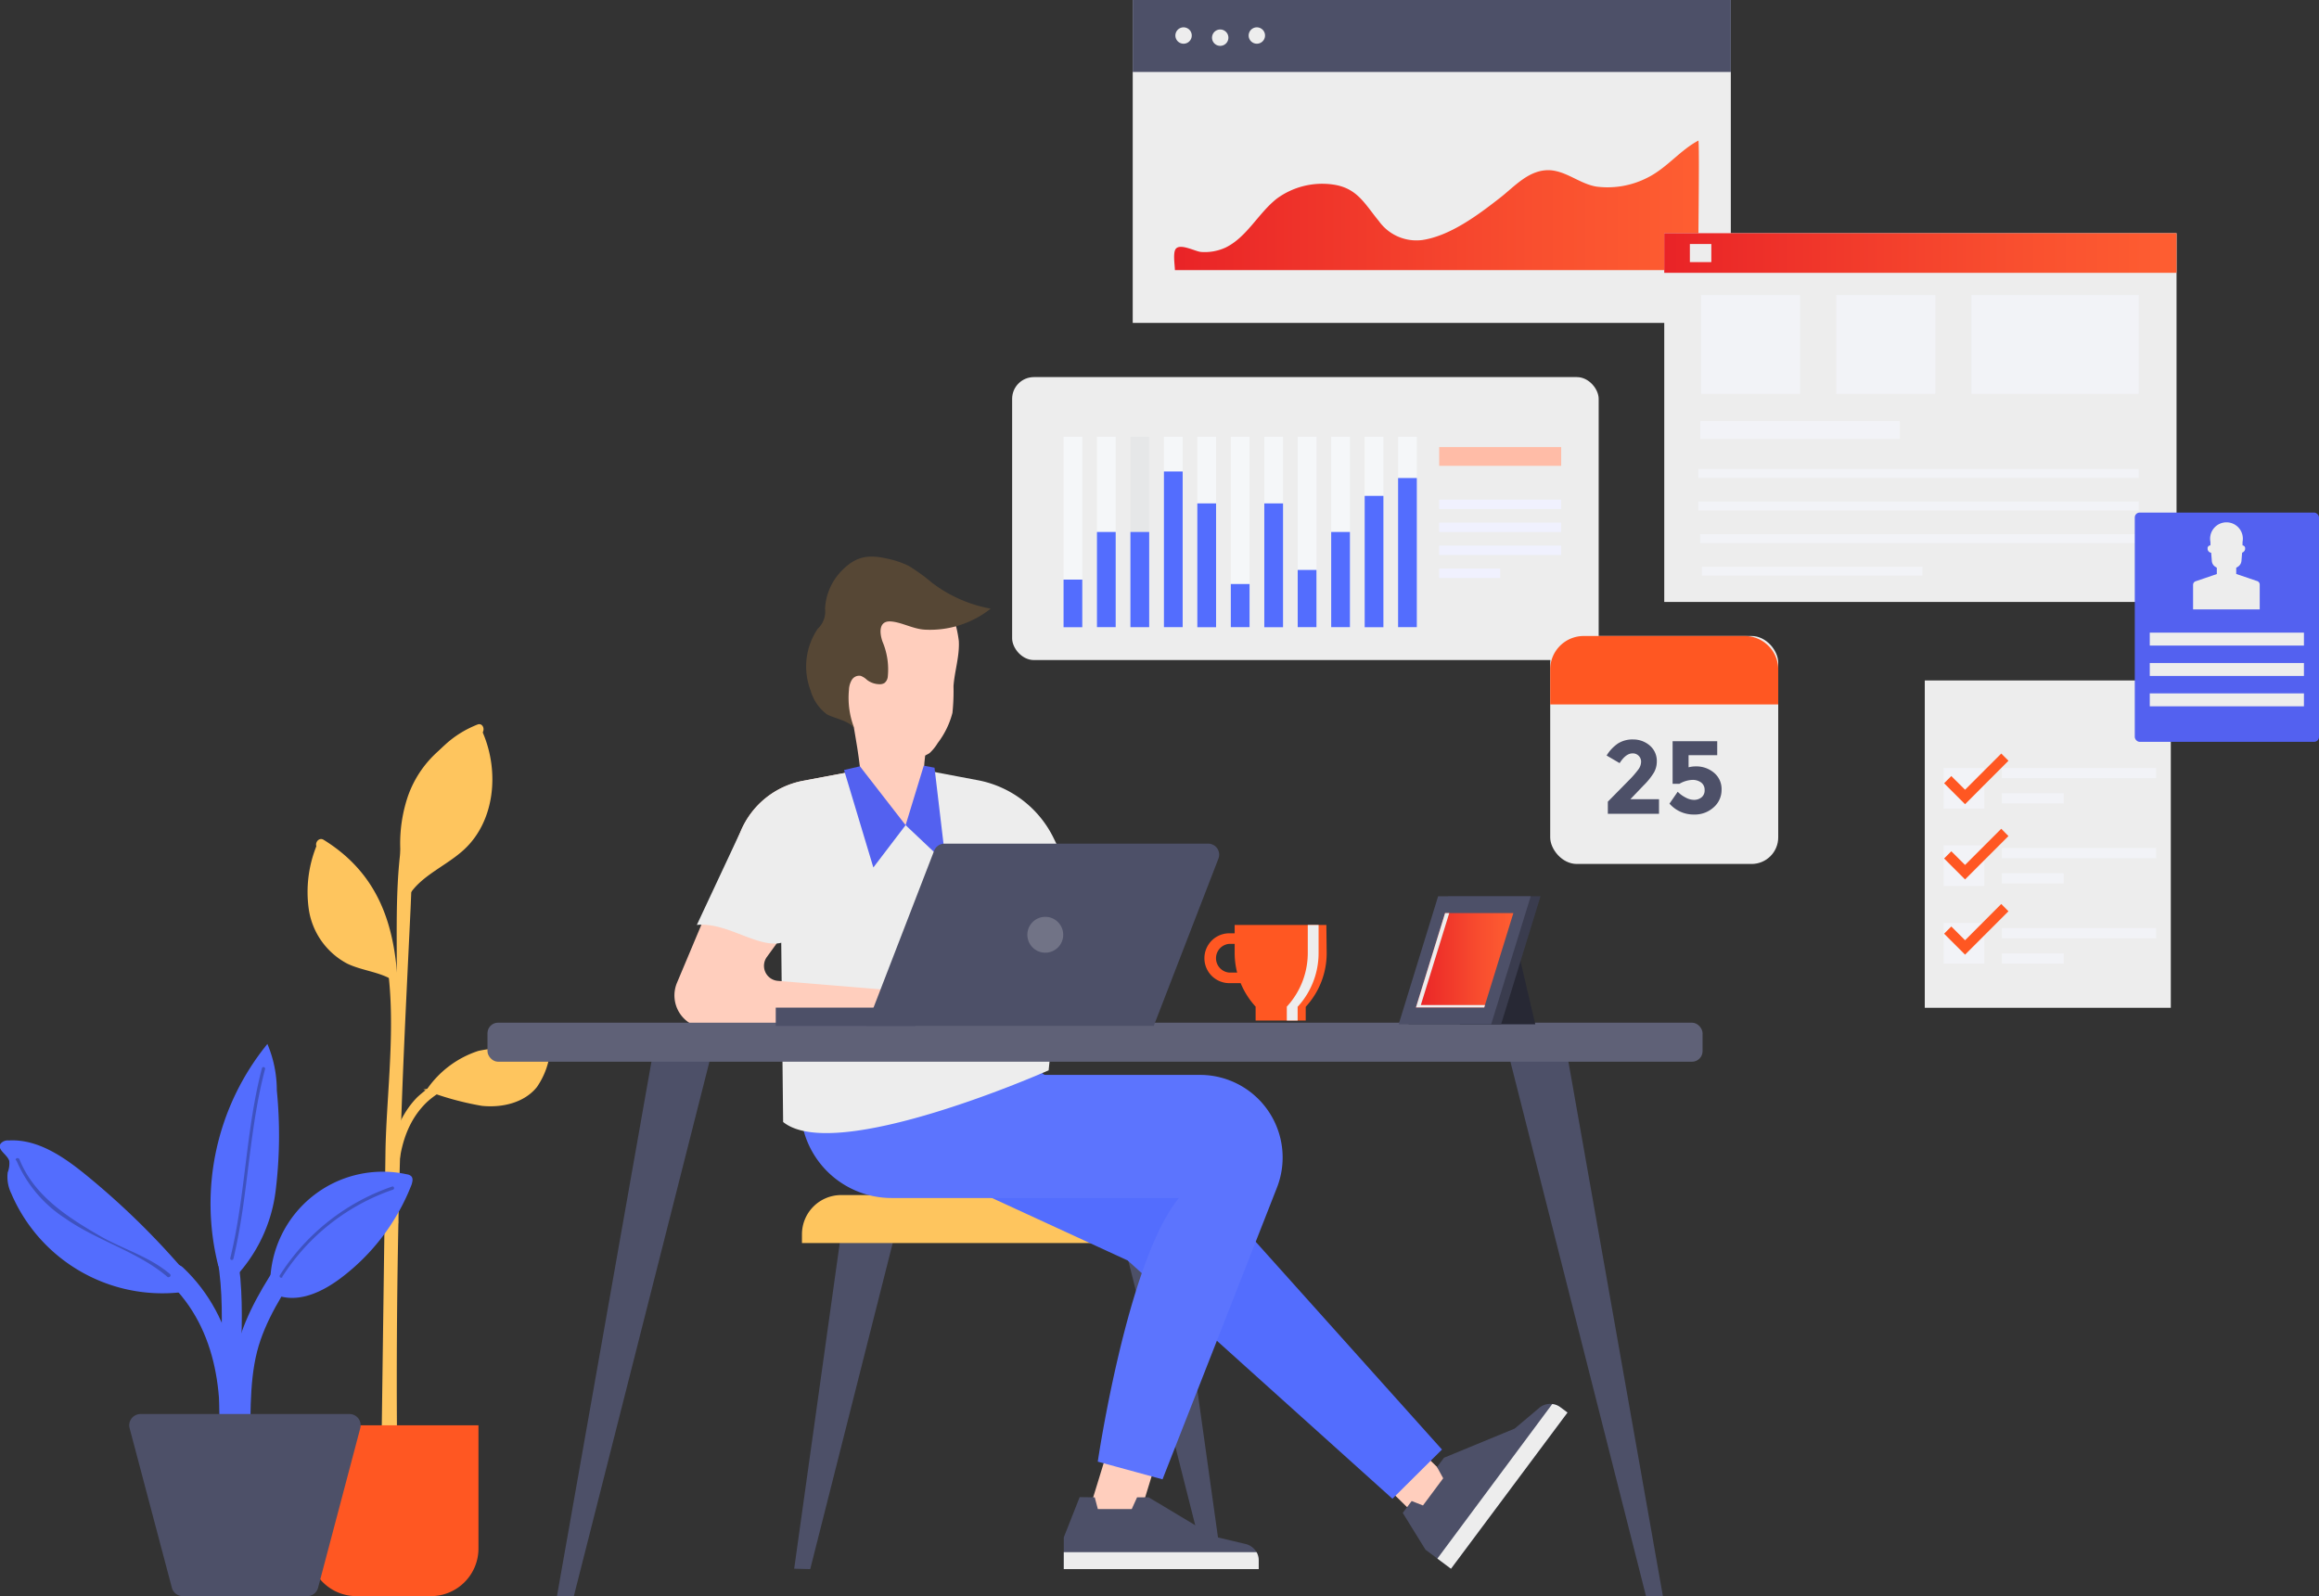 <svg xmlns="http://www.w3.org/2000/svg" xmlns:xlink="http://www.w3.org/1999/xlink" viewBox="0 0 283.24 195.03"><rect x="0" y="0" width="283.24" height="195.03" fill="#333333" stroke="none"/><defs><style>.cls-1{fill:#fec55e;}.cls-2{fill:#ff5722;}.cls-3{fill:#536dfe;}.cls-4{fill:#4d5068;}.cls-5{fill:#3e52bf;}.cls-6{fill:#ffcebd;}.cls-7{fill:#5c74fe;}.cls-8{fill:#ededed;}.cls-9{fill:#564735;}.cls-10{fill:#5361f0;}.cls-11{fill:#5f6177;}.cls-12{fill:#717386;}.cls-13{fill:#272834;}.cls-14{fill:#3a3c4e;}.cls-15{fill:url(#linear-gradient);}.cls-16{fill:#f5f7f9;}.cls-17{fill:#e6e7e8;}.cls-18{fill:#ffbca7;}.cls-19{fill:#f0f1fe;}.cls-20{fill:url(#linear-gradient-2);}.cls-21{fill:#f2f3f7;}.cls-22{fill:url(#linear-gradient-3);}</style><linearGradient id="linear-gradient" x1="172.94" y1="117.32" x2="184.84" y2="117.32" gradientUnits="userSpaceOnUse"><stop offset="0" stop-color="#e92327"/><stop offset="0.09" stop-color="#eb2928"/><stop offset="0.69" stop-color="#f94f2f"/><stop offset="1" stop-color="#fe5e31"/></linearGradient><linearGradient id="linear-gradient-2" x1="143.4" y1="25.04" x2="207.49" y2="25.04" xlink:href="#linear-gradient"/><linearGradient id="linear-gradient-3" x1="203.27" y1="30.91" x2="265.84" y2="30.91" xlink:href="#linear-gradient"/></defs><title>octa_webAsset 11@</title><g id="Layer_2" data-name="Layer 2"><g id="Graphics"><g id="Layer_6" data-name="Layer 6"><path class="cls-1" d="M38.9,103.68c12.11,7.5,8.34,25,8.18,37.14l-.54,40.08a.63.63,0,0,0,1.25,0q.33-24,.65-47.9c.15-11.27,2.08-23.6-8.91-30.4-.68-.42-1.31.66-.63,1.08Z"/><path class="cls-1" d="M45.63,109.78a15.19,15.19,0,0,0-2-3.32A16.22,16.22,0,0,0,39,103l-.26.14a15.06,15.06,0,0,0-1,8.11,9,9,0,0,0,4.66,6.47c1.82.88,4,1,5.68,2.09C48.52,116.35,47.12,112.93,45.63,109.78Z"/><path class="cls-1" d="M58.31,88.52c-12,4.77-9.44,23-9.92,33.28-.83,17.43-1.27,34.86-1.16,52.31a.63.63,0,0,0,1.25,0q-.13-21.77.76-43.51c.27-6.55.6-13.1.91-19.65.36-7.61,0-17.86,8.49-21.23.74-.29.42-1.5-.33-1.2Z"/><path class="cls-1" d="M50.08,109.49a1.27,1.27,0,0,1-.06-.18,5.06,5.06,0,0,0-.49.92Z"/><path class="cls-1" d="M59,89.58a.82.82,0,0,0-.32-.43.83.83,0,0,0-.6,0,13.13,13.13,0,0,0-8.33,8.34A18.06,18.06,0,0,0,50,109.31c1.49-2.36,4.53-3.54,6.65-5.49C60.45,100.34,61,94.29,59,89.58Z"/><path class="cls-2" d="M37.72,174.13H58.44a0,0,0,0,1,0,0v15.08A5.82,5.82,0,0,1,52.62,195H43.54a5.82,5.82,0,0,1-5.82-5.82V174.13A0,0,0,0,1,37.72,174.13Z"/><path class="cls-1" d="M48.63,149.31c-.19-4.83-.41-10.55,3.18-14.33,2.8-3,10-5,14-5.1a.63.63,0,0,0,0-1.25c-3.07.08-6.27,1.3-9.16,2.28a13.41,13.41,0,0,0-5.73,3.18c-3.85,4-3.75,10-3.54,15.22,0,.8,1.28.81,1.25,0Z"/><path class="cls-1" d="M67.16,128.13a.36.36,0,0,0-.3-.09l-4.54,0a15.92,15.92,0,0,0-3.9.35,12.21,12.21,0,0,0-6.24,4.64l-.47.07a36,36,0,0,0,7.14,2c2.46.26,5.19-.37,6.73-2.3a9.43,9.43,0,0,0,1.62-4.39A.36.36,0,0,0,67.16,128.13Z"/><path class="cls-3" d="M33.81,133.21a14.51,14.51,0,0,0-1.15-5.67,30.87,30.87,0,0,0-6,27.09l1.8,1.67a18.74,18.74,0,0,0,5.21-10.85A55.64,55.64,0,0,0,33.81,133.21Z"/><path class="cls-3" d="M50.25,143.72a.91.91,0,0,0-.53-.25A13.75,13.75,0,0,0,33,156.9l1.22,1.47c2.56.7,5.24-.61,7.37-2.2a26.16,26.16,0,0,0,8.69-11.47C50.37,144.38,50.48,144,50.25,143.72Z"/><path class="cls-3" d="M10.45,143.5c-2.73-2.22-5.9-4.38-9.41-4.17a1.11,1.11,0,0,0-1,.44c-.38.72.85,1.27,1.09,2.06a3,3,0,0,1-.19,1.4,4.59,4.59,0,0,0,.43,2.56,20.08,20.08,0,0,0,20.86,12.07l1.06-1.68A94.62,94.62,0,0,0,10.45,143.5Z"/><path class="cls-3" d="M20.58,156.61c6.13,5.83,6.93,14.48,5.87,22.46-.21,1.59,2.3,1.57,2.5,0,1.15-8.64,0-18-6.61-24.23-1.16-1.1-2.93.66-1.76,1.77Z"/><path class="cls-3" d="M26.58,153.9c1.29,7.66-.36,15.39.46,23.08.17,1.58,2.67,1.6,2.5,0-.84-7.92.78-15.85-.55-23.74-.27-1.59-2.68-.91-2.41.66Z"/><path class="cls-3" d="M34.54,153.45c-2.24,3.36-4.5,7-5.55,11-1.13,4.28-.81,9.09-1,13.48-.08,1.61,2.42,1.61,2.5,0,.18-4.16-.12-8.77.91-12.81.94-3.69,3.2-7.22,5.3-10.37.9-1.35-1.27-2.6-2.16-1.26Z"/><path class="cls-4" d="M37.51,195H22.32A1.38,1.38,0,0,1,21,194l-5.17-19.52a1.38,1.38,0,0,1,1.33-1.73H42.68A1.37,1.37,0,0,1,44,174.49L38.84,194A1.37,1.37,0,0,1,37.51,195Z"/><path class="cls-5" d="M32,130.48c-2,7.63-2,15.58-3.88,23.24a.2.2,0,0,0,.38.1c1.84-7.66,1.86-15.61,3.88-23.23a.2.2,0,0,0-.38-.11Z"/><path class="cls-5" d="M34.47,156A26.06,26.06,0,0,1,48,145.34c.23-.08.13-.46-.11-.38a26.46,26.46,0,0,0-13.72,10.85c-.13.22.21.41.34.2Z"/><path class="cls-5" d="M2,141.76A15.77,15.77,0,0,0,8,148.87c3.88,2.72,8.87,4.06,12.43,7.11.22.19.55-.13.33-.33-2.48-2.12-5.63-3-8.43-4.59-4-2.3-8.17-4.95-9.95-9.42-.11-.27-.56-.15-.45.12Z"/><rect class="cls-6" x="168.78" y="174.77" width="6.07" height="10.18" transform="translate(-76.9 176.89) rotate(-45.63)"/><rect class="cls-6" x="134.33" y="175.64" width="6.07" height="10.18" transform="translate(59.07 -32.35) rotate(17.06)"/><polygon class="cls-4" points="102.56 151.9 97 191.65 98.96 191.7 109.34 150.66 102.68 150.66 102.56 151.9"/><polygon class="cls-4" points="143.73 151.9 149.3 191.65 147.34 191.7 136.96 150.66 143.62 150.66 143.73 151.9"/><path class="cls-1" d="M102.74,146H143.5a4.79,4.79,0,0,1,4.79,4.79v1.07a0,0,0,0,1,0,0H97.95a0,0,0,0,1,0,0v-1.07A4.79,4.79,0,0,1,102.74,146Z"/><polygon class="cls-3" points="100.03 136.63 137.73 153.99 170.07 183.1 176.12 177.09 148.29 146.04 120.27 126.12 100.03 136.63"/><path class="cls-7" d="M97.77,128.13v7.1a11.13,11.13,0,0,0,11.13,11.13H144c-6.31,7.62-9.92,32.21-9.92,32.21l7.91,2.16L156,145a10.09,10.09,0,0,0-9.43-13.68H121.43l.18-3.16Z"/><path class="cls-8" d="M112.83,94.07l6.56,1.24a13,13,0,0,1,9.26,7L134,113.25l-5.37,12.08-.55,5.43s-26,11.54-32.43,6.31l-.29-27.76,9.83-14.38Z"/><path class="cls-6" d="M103.72,86s2.08,9.34,1.64,14.78H113s-.79-9.28.79-10.8Z"/><path class="cls-6" d="M117.11,78.32a14.35,14.35,0,0,0-1.5-4.87l-.29.14a6.93,6.93,0,0,0-6.54-1.51,9.27,9.27,0,0,0-5.36,4.26,11.11,11.11,0,0,0-.83,9.6,10.86,10.86,0,0,0,7.13,6.47,4.34,4.34,0,0,0,3.81-.4,5.61,5.61,0,0,0,1-1.23,10.31,10.31,0,0,0,1.8-3.69,25.4,25.4,0,0,0,.13-3.27C116.59,82,117.21,80.17,117.11,78.32Z"/><path class="cls-9" d="M113.84,71.2A22.6,22.6,0,0,0,111,69.14a11,11,0,0,0-2.57-.88c-2.24-.51-3.75-.37-5.46,1.3a7.17,7.17,0,0,0-2.2,4.8,2.85,2.85,0,0,1-.88,2.44A8.19,8.19,0,0,0,99,84.34,5.49,5.49,0,0,0,101,87.27c.83.48,3,.84,3.4,1.84a10.21,10.21,0,0,1-.71-4.83,2.58,2.58,0,0,1,.35-1.22,1.06,1.06,0,0,1,1.09-.49,2.3,2.3,0,0,1,.76.49,2.55,2.55,0,0,0,1.53.53,1.07,1.07,0,0,0,.61-.15,1.12,1.12,0,0,0,.4-.75,8.71,8.71,0,0,0-.64-4.3c-.39-1.11-.46-2.56,1-2.47,1.32.09,2.68.9,4.1,1A11.91,11.91,0,0,0,121,74.36,16.87,16.87,0,0,1,113.84,71.2Z"/><polygon class="cls-10" points="110.61 100.81 112.83 93.54 114.14 93.79 115.52 105.45 110.61 100.81"/><path class="cls-6" d="M105.09,94.07l-7,1.32a10.34,10.34,0,0,0-7.62,6.16l-7.79,18.53a4,4,0,0,0,3.67,5.53l27.86-1.4,1.28-3.94-3.06,1L95,119.83a1.84,1.84,0,0,1-1.34-2.91l11.68-16.11S107.45,95.05,105.09,94.07Z"/><path class="cls-8" d="M105.09,94.07l-7,1.32a10.34,10.34,0,0,0-7.62,6.16L85.11,113c4.21-.44,8.57,3.93,11.57,1.57l8.68-13.75S107.45,95.05,105.09,94.07Z"/><polygon class="cls-10" points="105.03 93.62 110.61 100.81 106.67 105.98 103.09 94.07 105.03 93.62"/><path class="cls-4" d="M131.87,182.9l-1.94,4.92v3.88h23.81v-1.07a2.09,2.09,0,0,0-1.6-2l-3.84-.91-8-4.79h-1.42l-.65,1.43h-4.14l-.38-1.43Z"/><path class="cls-8" d="M129.93,189.63v2.07h23.81v-1.07a2.13,2.13,0,0,0-.26-1Z"/><path class="cls-4" d="M171.33,184.83l2.78,4.5,3.11,2.32,14.23-19.08-.86-.64A2.07,2.07,0,0,0,188,172l-3,2.53-8.63,3.56-.85,1.14.75,1.37-2.47,3.32-1.38-.54Z"/><path class="cls-8" d="M175.56,190.41l1.66,1.24,14.23-19.08-.86-.64a2,2,0,0,0-1-.4Z"/><polygon class="cls-4" points="79.88 127.93 68.02 195.03 70.08 195.03 86.91 128.68 79.88 127.93"/><polygon class="cls-4" points="191.25 127.93 203.11 195.03 201.05 195.03 184.22 128.68 191.25 127.93"/><rect class="cls-11" x="59.54" y="124.94" width="148.41" height="4.77" rx="1.29"/><rect class="cls-4" x="94.75" y="123.1" width="17.04" height="2.24"/><path class="cls-4" d="M140.92,125.33H105.83l8.27-21.41a1.35,1.35,0,0,1,1.25-.85h32.22a1.34,1.34,0,0,1,1.25,1.82Z"/><path class="cls-12" d="M129.86,114.2a2.19,2.19,0,1,1-2.19-2.19A2.19,2.19,0,0,1,129.86,114.2Z"/><path class="cls-2" d="M152,120.11h-1.85a3,3,0,1,1,0-6.09h1.19v1.29h-1.19a1.76,1.76,0,0,0,0,3.51H152Z"/><path class="cls-2" d="M162,113H150.8v3.42a9.72,9.72,0,0,0,2.56,6.56h0v1.7h6.12V123h0a9.67,9.67,0,0,0,2.56-6.56Z"/><path class="cls-8" d="M159.73,113v3.42a9.67,9.67,0,0,1-2.56,6.56h0v1.7h1.32V123h0a9.67,9.67,0,0,0,2.56-6.56V113Z"/><polygon class="cls-13" points="185.55 125.14 187.52 125.14 185.55 116.73 178.29 125.14 185.55 125.14"/><polygon class="cls-14" points="183.34 125.14 172.03 125.14 176.86 109.5 188.16 109.5 183.34 125.14"/><polygon class="cls-4" points="182.13 125.14 170.83 125.14 175.65 109.5 186.96 109.5 182.13 125.14"/><polygon class="cls-15" points="181.28 123.08 172.94 123.08 176.5 111.55 184.84 111.55 181.28 123.08"/><polygon class="cls-8" points="173.54 122.78 177.01 111.55 176.5 111.55 172.94 123.08 181.28 123.08 181.37 122.78 173.54 122.78"/><rect class="cls-8" x="123.62" y="46.07" width="71.64" height="34.57" rx="2.66"/><rect class="cls-16" x="129.9" y="53.36" width="2.29" height="23.27"/><rect class="cls-16" x="133.98" y="53.36" width="2.29" height="23.27"/><rect class="cls-17" x="138.07" y="53.36" width="2.29" height="23.27"/><rect class="cls-16" x="142.16" y="53.36" width="2.29" height="23.27"/><rect class="cls-16" x="146.24" y="53.36" width="2.29" height="23.27"/><rect class="cls-16" x="150.33" y="53.36" width="2.29" height="23.27"/><rect class="cls-16" x="154.42" y="53.36" width="2.29" height="23.27"/><rect class="cls-16" x="158.5" y="53.36" width="2.29" height="23.27"/><rect class="cls-16" x="162.59" y="53.36" width="2.29" height="23.27"/><rect class="cls-16" x="166.68" y="53.36" width="2.29" height="23.27"/><rect class="cls-16" x="170.76" y="53.36" width="2.29" height="23.27"/><rect class="cls-3" x="129.9" y="70.81" width="2.29" height="5.82"/><rect class="cls-3" x="133.98" y="64.99" width="2.29" height="11.63"/><rect class="cls-3" x="138.07" y="64.99" width="2.29" height="11.63"/><rect class="cls-3" x="142.16" y="57.6" width="2.29" height="19.02"/><rect class="cls-3" x="146.24" y="61.5" width="2.29" height="15.13"/><rect class="cls-3" x="150.33" y="71.35" width="2.29" height="5.27"/><rect class="cls-3" x="154.42" y="61.5" width="2.29" height="15.13"/><rect class="cls-3" x="158.5" y="69.63" width="2.29" height="6.99"/><rect class="cls-3" x="162.59" y="64.99" width="2.29" height="11.63"/><rect class="cls-3" x="166.68" y="60.58" width="2.29" height="16.05"/><rect class="cls-3" x="170.76" y="58.4" width="2.29" height="18.22"/><rect class="cls-18" x="175.78" y="54.62" width="14.9" height="2.29"/><rect class="cls-19" x="175.78" y="61.04" width="14.9" height="1.15"/><rect class="cls-19" x="175.78" y="63.85" width="14.9" height="1.15"/><rect class="cls-19" x="175.78" y="66.65" width="14.9" height="1.15"/><rect class="cls-19" x="175.78" y="69.46" width="7.45" height="1.15"/><rect class="cls-8" x="138.35" width="73.05" height="39.45"/><rect class="cls-4" x="138.35" width="73.05" height="8.79"/><path class="cls-20" d="M143.5,33h63.95c-.1,0,.15-14.39,0-15.83-2.21,1.15-3.88,3.37-6.22,4.53A10.68,10.68,0,0,1,195,22.8c-2-.33-3.57-1.82-5.6-2-2.63-.17-4.4,2-6.28,3.44-2.64,2.06-6,4.56-9.37,5.08a5.63,5.63,0,0,1-5.32-2.29c-1.76-2.14-2.66-4.08-5.65-4.49a9.38,9.38,0,0,0-6.81,1.71c-2.29,1.79-3.66,4.72-6.29,6a6.09,6.09,0,0,1-3,.53c-.67-.06-2.39-1-3-.45C143.2,30.71,143.5,32.37,143.5,33Z"/><path class="cls-8" d="M145.56,4.34a1,1,0,1,1-1-1A1,1,0,0,1,145.56,4.34Z"/><path class="cls-8" d="M150,4.34a1,1,0,1,1-1.93,0,1,1,0,0,1,1.93,0Z"/><path class="cls-8" d="M154.51,4.34a1,1,0,1,1-1-1A1,1,0,0,1,154.51,4.34Z"/><polygon class="cls-8" points="265.14 83.13 265.14 123.12 235.09 123.12 235.09 123.12 235.09 83.13 265.14 83.13"/><rect class="cls-21" x="237.39" y="93.82" width="4.97" height="4.97"/><polygon class="cls-21" points="263.35 95.06 244.5 95.06 244.5 95.06 244.5 93.82 244.5 93.82 263.35 93.82 263.35 95.06"/><polygon class="cls-21" points="252.06 98.15 244.5 98.15 244.5 98.15 244.5 96.91 252.06 96.91 252.06 98.15"/><polygon class="cls-21" points="263.35 104.85 244.5 104.85 244.5 104.85 244.5 103.6 263.35 103.6 263.35 104.85"/><polygon class="cls-21" points="252.06 107.94 244.5 107.94 244.5 107.94 244.5 106.69 252.06 106.69 252.06 107.94"/><polygon class="cls-21" points="263.35 114.63 244.5 114.63 244.5 114.63 244.5 113.39 263.35 113.39 263.35 114.63"/><polygon class="cls-21" points="252.06 117.72 244.5 117.72 244.5 117.72 244.5 116.48 244.5 116.48 252.06 116.48 252.06 116.48 252.06 117.72 252.06 117.72"/><rect class="cls-21" x="237.39" y="103.28" width="4.97" height="4.97"/><rect class="cls-21" x="237.39" y="112.75" width="4.97" height="4.97"/><polygon class="cls-2" points="240.01 98.25 237.45 95.69 238.33 94.81 240.01 96.48 244.43 92.06 245.31 92.94 240.01 98.25"/><polygon class="cls-2" points="240.01 107.44 237.45 104.88 238.33 104 240.01 105.67 244.43 101.25 245.31 102.14 240.01 107.44"/><polygon class="cls-2" points="240.01 116.63 237.45 114.07 238.33 113.19 240.01 114.87 244.43 110.44 245.31 111.33 240.01 116.63"/><rect class="cls-8" x="203.27" y="28.49" width="62.57" height="45.05"/><rect class="cls-22" x="203.27" y="28.49" width="62.57" height="4.84"/><rect class="cls-8" x="206.4" y="29.81" width="2.62" height="2.21"/><rect class="cls-21" x="207.76" y="36.04" width="12.09" height="12.07" transform="translate(427.62 84.15) rotate(180)"/><rect class="cls-21" x="224.28" y="36.04" width="12.09" height="12.07" transform="translate(460.65 84.15) rotate(180)"/><rect class="cls-21" x="240.79" y="36.04" width="20.44" height="12.07" transform="translate(502.02 84.15) rotate(180)"/><rect class="cls-21" x="207.68" y="51.44" width="24.36" height="2.18"/><rect class="cls-21" x="207.42" y="57.29" width="53.81" height="1.09"/><rect class="cls-21" x="207.42" y="61.27" width="53.81" height="1.09"/><rect class="cls-21" x="207.65" y="65.25" width="53.81" height="1.09"/><rect class="cls-21" x="207.88" y="69.23" width="26.92" height="1.09"/><rect class="cls-10" x="260.74" y="62.62" width="22.5" height="28.01" rx="0.6"/><rect class="cls-8" x="262.57" y="77.29" width="18.83" height="1.58"/><rect class="cls-8" x="262.57" y="81" width="18.83" height="1.58"/><rect class="cls-8" x="262.57" y="84.71" width="18.83" height="1.58"/><path class="cls-8" d="M275.72,71l-2.59-.88v-.76l.15-.09a.94.94,0,0,0,.49-.75l.08-1a.57.57,0,0,0,.36-.38l0-.08a.35.35,0,0,0-.31-.43l0-.42a2,2,0,1,0-3.92,0l0,.42h0a.35.35,0,0,0-.34.43l0,.08a.51.51,0,0,0,.43.39l.08,1a.92.92,0,0,0,.49.75l.12.08v.77l-2.58.88a.46.46,0,0,0-.32.44v3H276v-3A.46.46,0,0,0,275.72,71Z"/><rect class="cls-8" x="189.34" y="77.7" width="27.85" height="27.85" rx="3.25"/><path class="cls-2" d="M213.11,77.7H193.43a4.09,4.09,0,0,0-4.09,4.09v4.27h27.85V81.79A4.09,4.09,0,0,0,213.11,77.7Z"/><path class="cls-4" d="M200.11,94a1.62,1.62,0,0,0,.33-.92,1,1,0,0,0-.29-.74,1,1,0,0,0-.75-.3c-.55,0-1.08.4-1.58,1.19l-1.59-.93a4.85,4.85,0,0,1,1.37-1.46,3.32,3.32,0,0,1,1.89-.5,3.07,3.07,0,0,1,2,.73,2.47,2.47,0,0,1,.87,2,2.71,2.71,0,0,1-.35,1.31,8.25,8.25,0,0,1-1.29,1.6l-1.59,1.66h3.5v1.78h-6.25V97.94L199,95.28A12,12,0,0,0,200.11,94Z"/><path class="cls-4" d="M209.74,90.55v1.71h-3.5v1.48a3.46,3.46,0,0,1,.9-.11,3.33,3.33,0,0,1,2.2.77,2.58,2.58,0,0,1,.93,2.09,2.8,2.8,0,0,1-1,2.17,3.41,3.41,0,0,1-2.36.85,3.9,3.9,0,0,1-3-1.33l1-1.45.31.28a4,4,0,0,0,.69.44,2.16,2.16,0,0,0,1,.27,1.44,1.44,0,0,0,.9-.3,1.06,1.06,0,0,0,.39-.9,1.1,1.1,0,0,0-.42-.92,1.75,1.75,0,0,0-1.1-.32,3.37,3.37,0,0,0-1.56.48l-.83,0V90.55Z"/></g></g></g></svg>